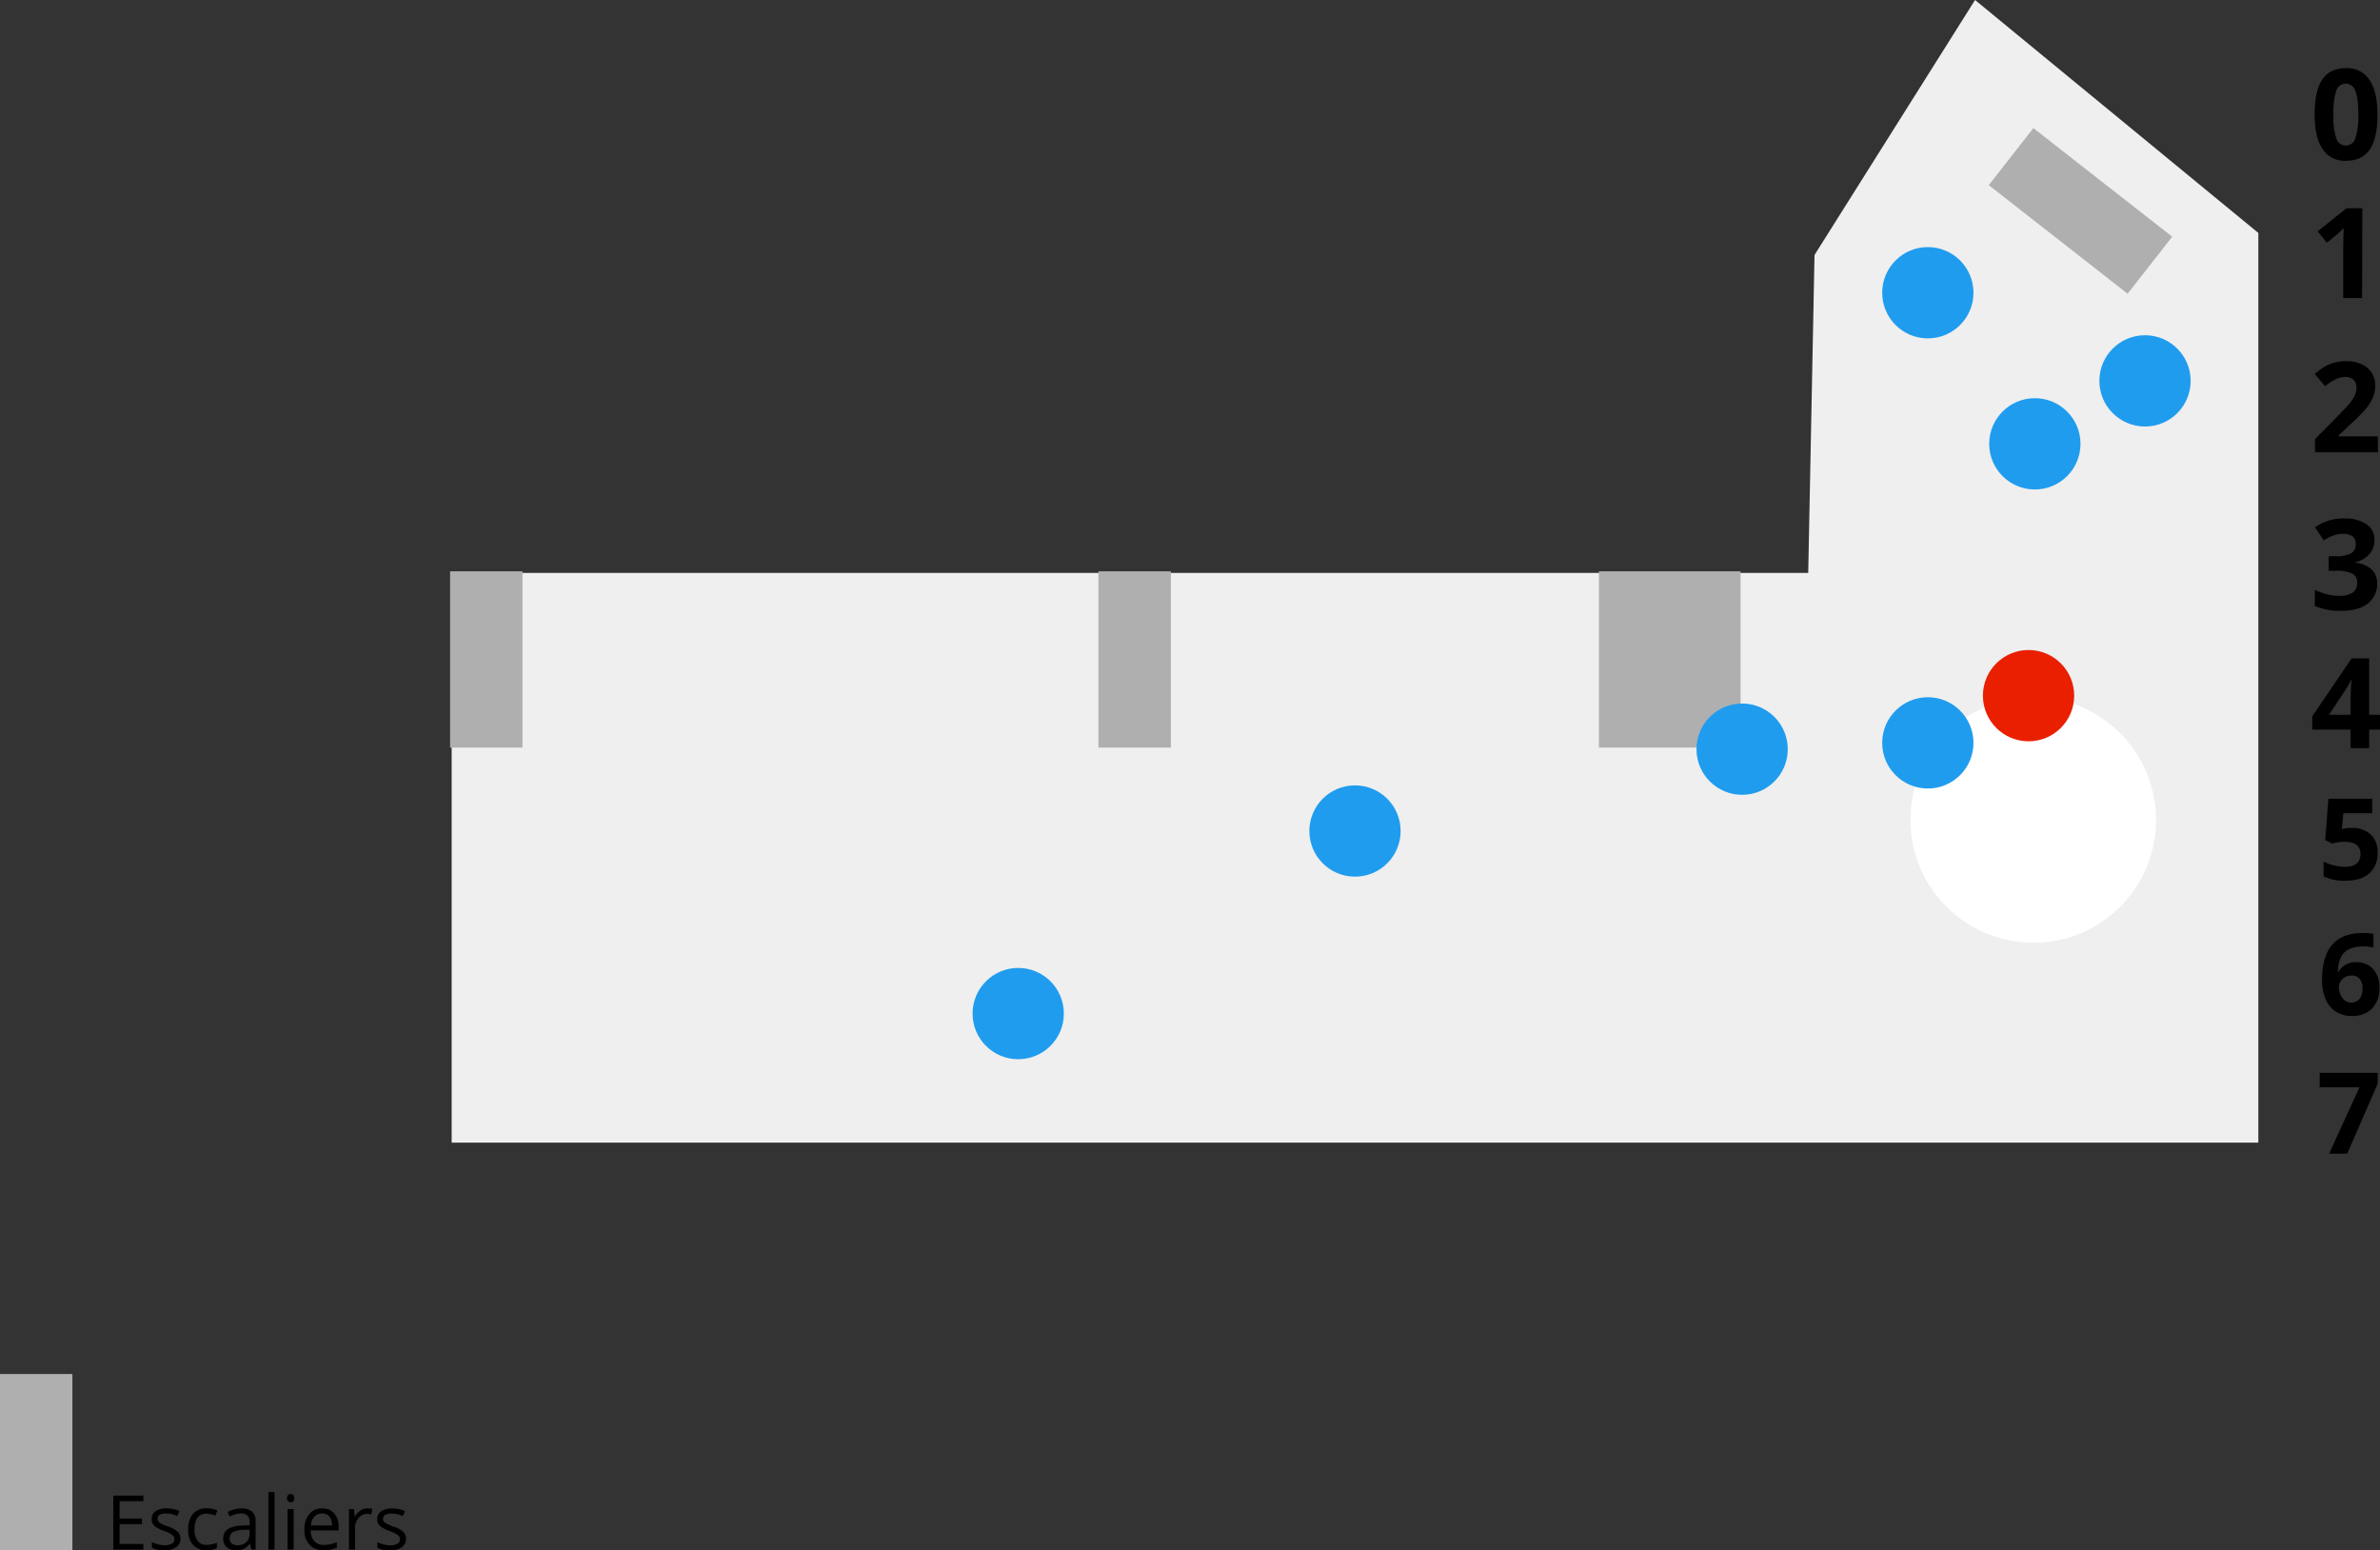 <svg xmlns="http://www.w3.org/2000/svg" viewBox="0 0 756.16 492.5">
	<rect x="0" y="0" width="756.16" height="492.5" fill="#333333" stroke="none"/>
	<defs>
		<style>
			.fond_bat_berthet{fill:#efefef;}
			.atrium{fill:#fff;}
			.lieu{fill:#209cee;}
			.escaliers{fill:#afafaf;}
			.ecole{fill:#e91f00;}
			.chiffre{fill:#000;}
			.legende{fill:#000;}
			<!-- étage 0 = etage0 (classe) (bien penser à faire disparaître tous les chiffre avec la classe "chiffre" puis faire apparaître le bon avec la classe etageX correspondante)
				lieu 1 = B1 (id)
				école = B0 (id)
			-->
		</style>
	</defs>
	<title>berthet_detail</title>

	<polygon class="fond_bat_berthet" points="143.5 363 717.5 363 717.5 74 627.5 0 576.5 81 574.5 182 143.5 182 143.5 363"/>
	<circle class="atrium" cx="646" cy="260.5" r="39"/>
	<rect class="escaliers" x="508" y="181.5" width="45" height="56"/>
	<rect class="escaliers" x="349" y="181.5" width="23" height="56"/>
	<rect class="escaliers" x="143" y="181.5" width="23" height="56"/>
	<rect class="escaliers" x="938.5" y="252.5" width="23" height="56" transform="translate(1467.22 -508.49) rotate(128.03)"/>
	<rect class="escaliers" y="436.5" width="23" height="56"/>

	<circle class="lieu" id="B1" cx="323.5" cy="322" r="14.5"/>
	<circle class="lieu" id="B2" cx="430.5" cy="264" r="14.5"/>
	<circle class="lieu" id="B3" cx="553.5" cy="238" r="14.5"/>
	<circle class="lieu" id="B4" cx="612.5" cy="236" r="14.5"/>
	<circle class="lieu" id="B5" cx="646.5" cy="141" r="14.5"/>
	<circle class="lieu" id="B6" cx="681.5" cy="121" r="14.5"/>
	<circle class="lieu" id="B7" cx="612.5" cy="93" r="14.5"/>
	<circle class="ecole" id="B0" cx="644.5" cy="221" r="14.5"/>
	
	<path class="legende" d="M334.55,705.76H325V688.63h9.55v1.77H327v5.52h7.1v1.76H327V704h7.56Z" transform="translate(-289 -213.5)"/>
	<path class="legende" d="M346.34,702.26A3.22,3.22,0,0,1,345,705a6.28,6.28,0,0,1-3.75,1,8.15,8.15,0,0,1-4-.81v-1.8a9.64,9.64,0,0,0,2,.74,8.29,8.29,0,0,0,2,.27,4.64,4.64,0,0,0,2.34-.49,1.67,1.67,0,0,0,.17-2.77,10.23,10.23,0,0,0-2.54-1.26,13.76,13.76,0,0,1-2.55-1.17,3.48,3.48,0,0,1-1.12-1.13,3,3,0,0,1-.37-1.51,2.88,2.88,0,0,1,1.28-2.48,6,6,0,0,1,3.5-.91,10.25,10.25,0,0,1,4.05.84l-.69,1.58a9.31,9.31,0,0,0-3.5-.8,4,4,0,0,0-2.09.43,1.34,1.34,0,0,0-.7,1.2,1.46,1.46,0,0,0,.26.88,2.6,2.6,0,0,0,.85.69,19,19,0,0,0,2.25.95,8.41,8.41,0,0,1,3.09,1.68A3,3,0,0,1,346.34,702.26Z" transform="translate(-289 -213.5)"/>
	<path class="legende" d="M354.64,706a5.48,5.48,0,0,1-4.32-1.72,7.06,7.06,0,0,1-1.53-4.86,7.28,7.28,0,0,1,1.55-5,5.59,5.59,0,0,1,4.42-1.76,8.78,8.78,0,0,1,1.85.2,6.1,6.1,0,0,1,1.45.47l-.6,1.65a9.15,9.15,0,0,0-1.41-.43,6.28,6.28,0,0,0-1.35-.17q-3.91,0-3.91,5a5.94,5.94,0,0,0,1,3.63,3.32,3.32,0,0,0,2.83,1.27,8.65,8.65,0,0,0,3.29-.69v1.72A7,7,0,0,1,354.64,706Z" transform="translate(-289 -213.5)"/>
	<path class="legende" d="M368.83,705.76l-.39-1.83h-.09a5.4,5.4,0,0,1-1.92,1.63A5.84,5.84,0,0,1,364,706a4.29,4.29,0,0,1-3-1,3.59,3.59,0,0,1-1.08-2.8q0-3.89,6.22-4.08l2.18-.07v-.8a3.26,3.26,0,0,0-.65-2.23,2.67,2.67,0,0,0-2.08-.72,8.48,8.48,0,0,0-3.63,1l-.6-1.49a9.14,9.14,0,0,1,2.08-.81,9,9,0,0,1,2.27-.29,4.89,4.89,0,0,1,3.4,1,4.26,4.26,0,0,1,1.11,3.27v8.77Zm-4.39-1.37a4,4,0,0,0,2.85-1,3.68,3.68,0,0,0,1-2.79v-1.16l-1.95.08a7.08,7.08,0,0,0-3.35.72,2.17,2.17,0,0,0-1,2,2,2,0,0,0,.64,1.61A2.65,2.65,0,0,0,364.44,704.39Z" transform="translate(-289 -213.5)"/>
	<path class="legende" d="M376.23,705.76h-1.95V687.53h1.95Z" transform="translate(-289 -213.5)"/>
	<path class="legende" d="M380.19,689.44a1.29,1.29,0,0,1,.33-1,1.21,1.21,0,0,1,1.63,0,1.27,1.27,0,0,1,.34,1,1.29,1.29,0,0,1-.34,1,1.19,1.19,0,0,1-1.63,0A1.32,1.32,0,0,1,380.19,689.44Zm2.11,16.32h-1.95V692.92h1.95Z" transform="translate(-289 -213.5)"/>
	<path class="legende" d="M391.85,706a5.9,5.9,0,0,1-4.49-1.73,6.71,6.71,0,0,1-1.65-4.82,7.45,7.45,0,0,1,1.53-4.93,5.08,5.08,0,0,1,4.11-1.83,4.84,4.84,0,0,1,3.82,1.59,6.09,6.09,0,0,1,1.41,4.19v1.23h-8.85a5.09,5.09,0,0,0,1.14,3.43,4,4,0,0,0,3.05,1.17,10.34,10.34,0,0,0,4.1-.87v1.73a10.29,10.29,0,0,1-2,.64A11,11,0,0,1,391.85,706Zm-.53-11.68a3.18,3.18,0,0,0-2.47,1,4.65,4.65,0,0,0-1.08,2.79h6.71a4.28,4.28,0,0,0-.82-2.82A2.89,2.89,0,0,0,391.32,694.32Z" transform="translate(-289 -213.5)"/>
	<path class="legende" d="M405.74,692.69a7.61,7.61,0,0,1,1.54.14l-.27,1.8a6.63,6.63,0,0,0-1.41-.18,3.42,3.42,0,0,0-2.67,1.27,4.61,4.61,0,0,0-1.11,3.15v6.89h-1.95V692.92h1.61l.22,2.38h.09a5.65,5.65,0,0,1,1.72-1.93A3.88,3.88,0,0,1,405.74,692.69Z" transform="translate(-289 -213.5)"/>
	<path class="legende" d="M418,702.26a3.22,3.22,0,0,1-1.34,2.77,6.28,6.28,0,0,1-3.75,1,8.15,8.15,0,0,1-4-.81v-1.8a9.64,9.64,0,0,0,2,.74,8.29,8.29,0,0,0,2,.27,4.64,4.64,0,0,0,2.34-.49,1.67,1.67,0,0,0,.17-2.77,10.23,10.23,0,0,0-2.54-1.26,13.76,13.76,0,0,1-2.55-1.17,3.48,3.48,0,0,1-1.12-1.13,3,3,0,0,1-.37-1.51,2.88,2.88,0,0,1,1.28-2.48,6,6,0,0,1,3.5-.91,10.25,10.25,0,0,1,4.05.84l-.69,1.58a9.31,9.31,0,0,0-3.5-.8,4,4,0,0,0-2.09.43,1.34,1.34,0,0,0-.7,1.2,1.46,1.46,0,0,0,.26.88,2.6,2.6,0,0,0,.85.69,19,19,0,0,0,2.25.95,8.41,8.41,0,0,1,3.09,1.68A3,3,0,0,1,418,702.26Z" transform="translate(-289 -213.5)"/>

	<path class="chiffre etage0" d="M1044.36,249.92q0,7.48-2.45,11.07t-7.55,3.59a8.41,8.41,0,0,1-7.45-3.71q-2.51-3.71-2.51-11,0-7.56,2.44-11.14t7.52-3.58a8.43,8.43,0,0,1,7.47,3.75Q1044.36,242.69,1044.36,249.92Zm-14,0a22.21,22.21,0,0,0,.91,7.53,3.14,3.14,0,0,0,3.06,2.28,3.18,3.18,0,0,0,3-2.3,21.6,21.6,0,0,0,.94-7.5q0-5.25-.95-7.55a3.16,3.16,0,0,0-6.08,0A22.17,22.17,0,0,0,1030.39,249.92Z" transform="translate(-289 -213.5)"/>
	<path class="chiffre etage1" d="M1039.47,308.2h-6V291.67l.06-2.71.1-3q-1.5,1.5-2.09,2l-3.28,2.64-2.91-3.63,9.2-7.32h5Z" transform="translate(-289 -213.5)"/>
	<path class="chiffre etage2" d="M1044.51,357.2h-20V353l7.17-7.25q3.18-3.26,4.16-4.52a9.92,9.92,0,0,0,1.41-2.33,6,6,0,0,0,.43-2.23,3.24,3.24,0,0,0-.95-2.56,3.68,3.68,0,0,0-2.53-.84,7.28,7.28,0,0,0-3.22.76,16.62,16.62,0,0,0-3.26,2.17l-3.28-3.89a21.42,21.42,0,0,1,3.5-2.54,12.85,12.85,0,0,1,3-1.14,15.53,15.53,0,0,1,3.67-.4,10.87,10.87,0,0,1,4.73,1,7.54,7.54,0,0,1,3.18,2.73,7.27,7.27,0,0,1,1.13,4,9.85,9.85,0,0,1-.69,3.7,14.21,14.21,0,0,1-2.15,3.54,52.41,52.41,0,0,1-5.13,5.18l-3.67,3.46v.27h12.44Z" transform="translate(-289 -213.5)"/>
	<path class="chiffre etage3" d="M1043.4,385a6.72,6.72,0,0,1-1.62,4.55,8.4,8.4,0,0,1-4.55,2.58v.12a9.09,9.09,0,0,1,5.23,2.1,5.88,5.88,0,0,1,1.78,4.5,7.63,7.63,0,0,1-3,6.42q-3,2.3-8.54,2.29a20.72,20.72,0,0,1-8.24-1.54v-5.14a18.61,18.61,0,0,0,3.65,1.37,15.37,15.37,0,0,0,3.95.53,7.67,7.67,0,0,0,4.41-1,3.73,3.73,0,0,0,1.43-3.26,3,3,0,0,0-1.64-2.85,12.14,12.14,0,0,0-5.23-.84h-2.17V390.2h2.21a10.26,10.26,0,0,0,4.85-.87,3.14,3.14,0,0,0,1.53-3q0-3.24-4.06-3.24a9.3,9.3,0,0,0-2.86.47,14,14,0,0,0-3.23,1.62l-2.79-4.16a15.52,15.52,0,0,1,9.32-2.81,12,12,0,0,1,7,1.8A5.76,5.76,0,0,1,1043.4,385Z" transform="translate(-289 -213.5)"/>
	<path class="chiffre etage4" d="M1045.16,445.28h-3.44v5.92h-5.9v-5.92h-12.19v-4.2l12.52-18.44h5.57v17.95h3.44Zm-9.34-4.69v-4.84q0-1.21.1-3.52t.16-2.68h-.16a21.77,21.77,0,0,1-1.74,3.13l-5.23,7.91Z" transform="translate(-289 -213.5)"/>
	<path class="chiffre etage5" d="M1036.26,476.52a8.27,8.27,0,0,1,5.93,2.09,7.52,7.52,0,0,1,2.21,5.73,8.33,8.33,0,0,1-2.65,6.63q-2.65,2.32-7.59,2.32a14.87,14.87,0,0,1-6.93-1.39v-4.69a15.61,15.61,0,0,0,6.73,1.67q5,0,5-4.08,0-3.88-5.15-3.88a12.79,12.79,0,0,0-2.06.18,15,15,0,0,0-1.83.4l-2.16-1.16,1-13.1h13.94v4.61h-9.18l-.47,5,.62-.12A12.1,12.1,0,0,1,1036.26,476.52Z" transform="translate(-289 -213.5)"/>
	<path class="chiffre etage6" d="M1026.74,525q0-7.63,3.23-11.36t9.66-3.73a17.53,17.53,0,0,1,3.45.26v4.34a14.08,14.08,0,0,0-3.09-.35,10.62,10.62,0,0,0-4.56.84,5.67,5.67,0,0,0-2.65,2.5,11.46,11.46,0,0,0-1,4.69h.23a6,6,0,0,1,5.57-3,6.9,6.9,0,0,1,5.4,2.16,8.6,8.6,0,0,1,2,6,9,9,0,0,1-2.32,6.51,8.53,8.53,0,0,1-6.43,2.4,9.2,9.2,0,0,1-5-1.32,8.56,8.56,0,0,1-3.27-3.85A14.66,14.66,0,0,1,1026.74,525ZM1036,532a3.22,3.22,0,0,0,2.67-1.17,5.23,5.23,0,0,0,.93-3.33,4.6,4.6,0,0,0-.87-3,3.17,3.17,0,0,0-2.63-1.08,4,4,0,0,0-2.82,1.07,3.29,3.29,0,0,0-1.17,2.5,5.66,5.66,0,0,0,1.1,3.53A3.37,3.37,0,0,0,1036,532Z" transform="translate(-289 -213.5)"/>
	<path class="chiffre etage7" d="M1029,580l9.65-21.09H1026v-4.57h18.44v3.41L1034.74,580Z" transform="translate(-289 -213.5)"/>
</svg>